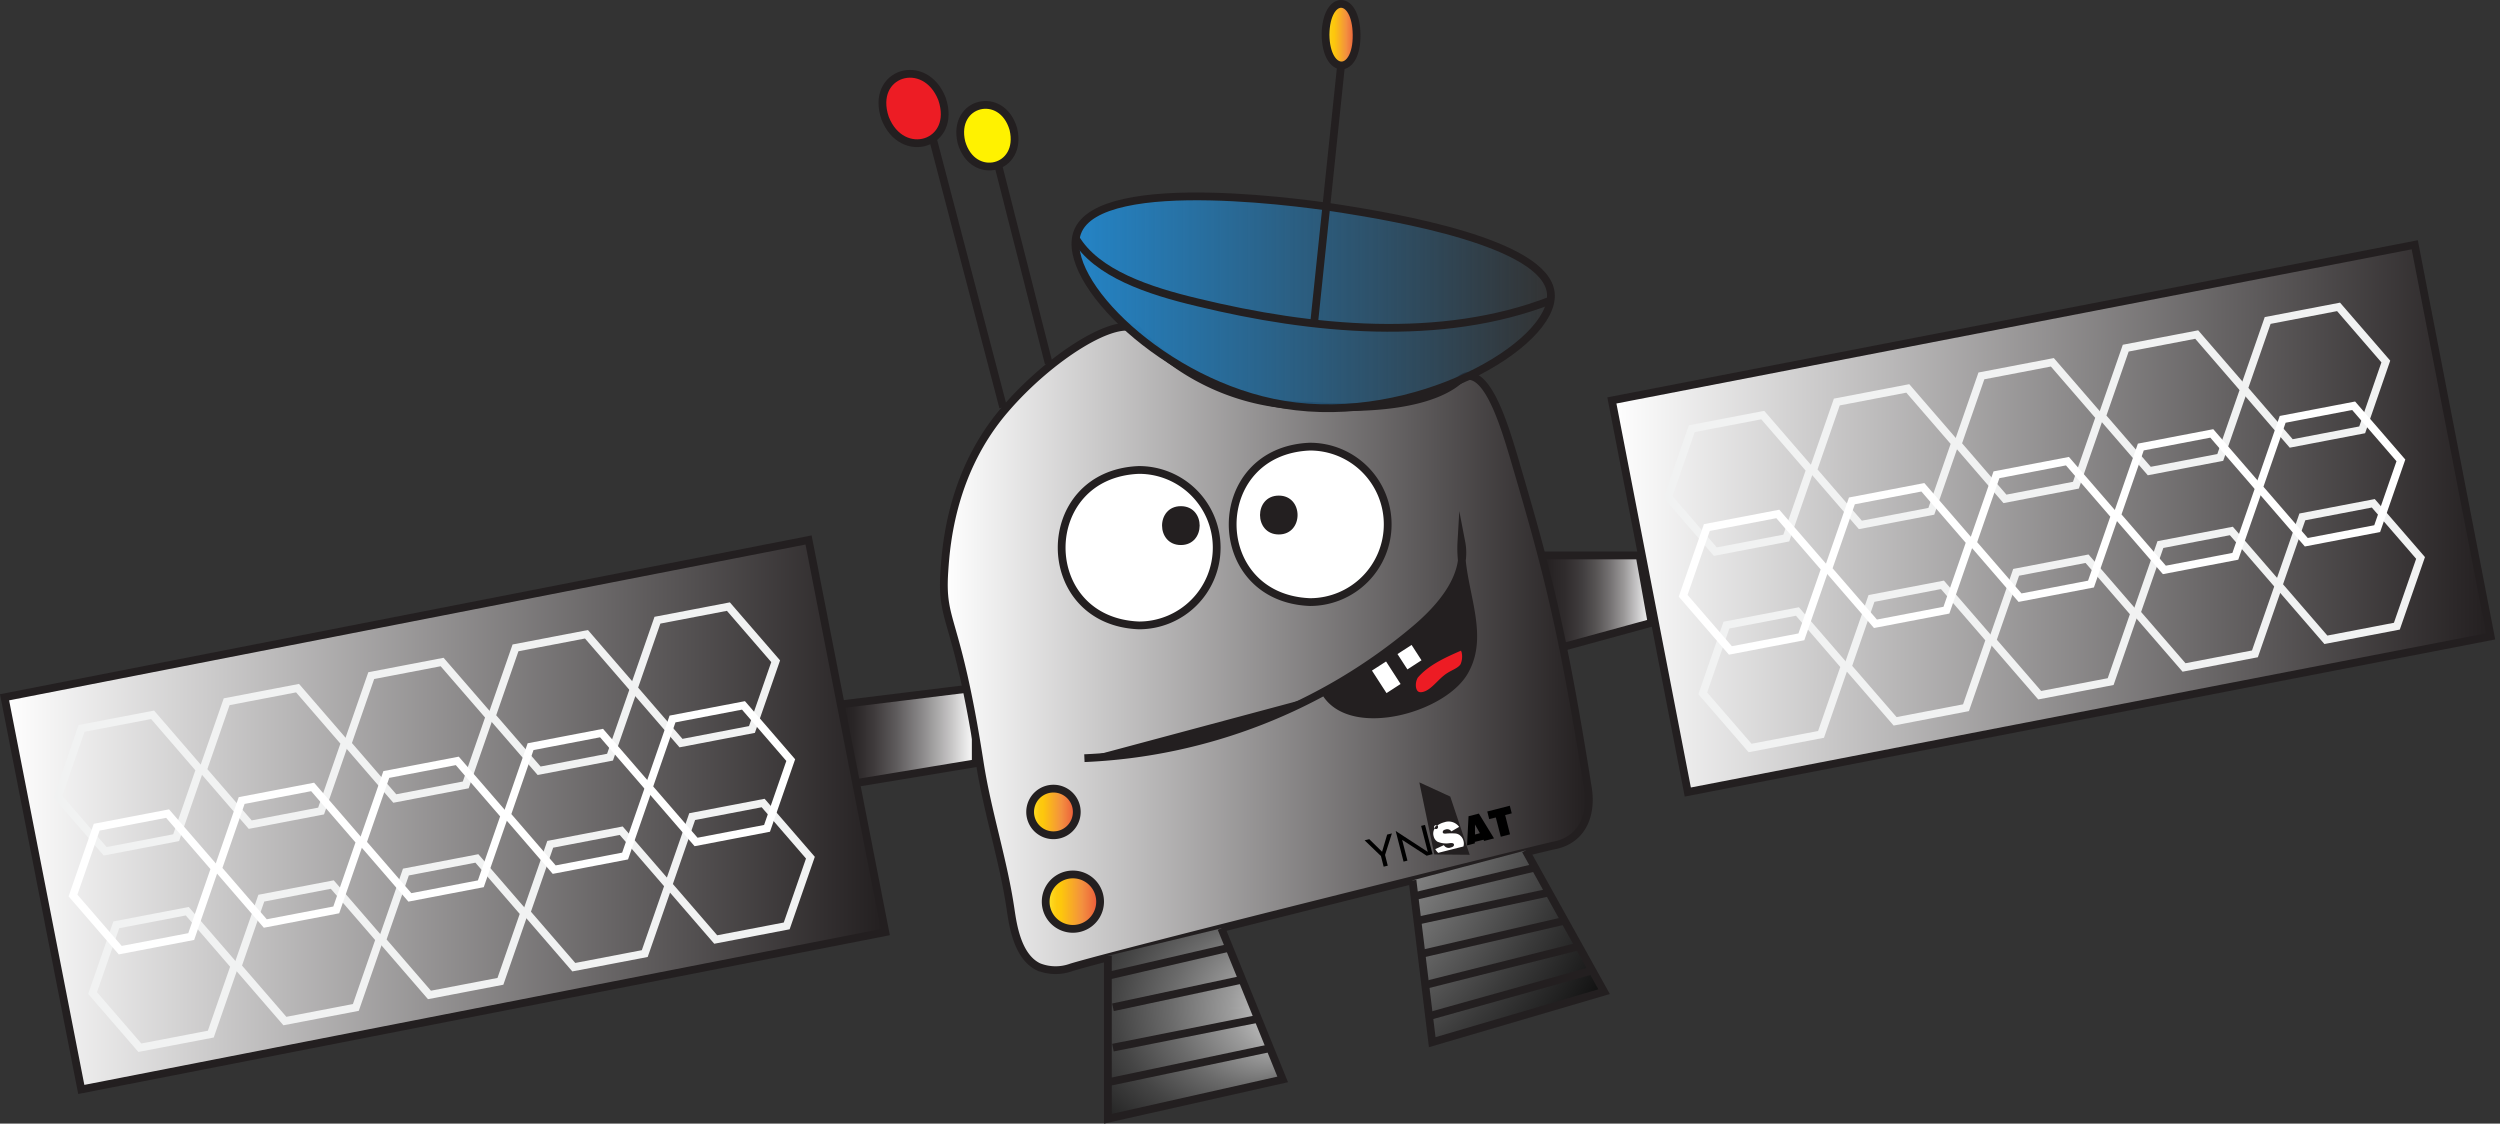 <svg xmlns="http://www.w3.org/2000/svg" xmlns:xlink="http://www.w3.org/1999/xlink" viewBox="0 0 321.63 144.55"><rect x="0" y="0" width="321.63" height="144.55" fill="#333333" stroke="none"/><defs><style>.cls-1,.cls-12,.cls-27,.cls-28{fill:none;}.cls-11,.cls-12,.cls-13,.cls-14,.cls-15,.cls-16,.cls-17,.cls-18,.cls-19,.cls-2,.cls-20,.cls-21,.cls-22,.cls-23,.cls-24,.cls-25,.cls-26,.cls-29,.cls-3,.cls-4,.cls-5,.cls-6,.cls-7,.cls-8,.cls-9{stroke:#231f20;}.cls-11,.cls-12,.cls-13,.cls-14,.cls-15,.cls-16,.cls-17,.cls-18,.cls-19,.cls-2,.cls-20,.cls-21,.cls-22,.cls-23,.cls-24,.cls-25,.cls-26,.cls-27,.cls-28,.cls-29,.cls-3,.cls-4,.cls-5,.cls-6,.cls-7,.cls-8,.cls-9{stroke-miterlimit:10;}.cls-2{fill:url(#linear-gradient);}.cls-3{fill:url(#linear-gradient-2);}.cls-4{fill:url(#White_Black);}.cls-5{fill:url(#Fading_Sky);}.cls-31,.cls-6{fill:#fff;}.cls-7{fill:url(#radial-gradient);}.cls-8{fill:#ed1c24;}.cls-9{fill:url(#Orange_Yellow);}.cls-10,.cls-11{fill:#231f20;}.cls-13{fill:#fff200;}.cls-14{fill:url(#radial-gradient-2);}.cls-15{fill:url(#Orange_Yellow-2);}.cls-16{fill:url(#Orange_Yellow-3);}.cls-17{fill:url(#White_Black-2);}.cls-18{fill:url(#White_Black-3);}.cls-19{fill:url(#White_Black-4);}.cls-20{fill:url(#White_Black-5);}.cls-21{fill:url(#White_Black-6);}.cls-22{fill:url(#White_Black-7);}.cls-23{fill:url(#White_Black-8);}.cls-24{fill:url(#White_Black-9);}.cls-25{fill:url(#White_Black-10);}.cls-26{fill:url(#White_Black-11);}.cls-27{stroke:#f1f2f2;}.cls-28{stroke:#fff;}.cls-29{fill:url(#White_Black-12);}.cls-30{clip-path:url(#clip-path);}</style><linearGradient id="linear-gradient" x1="108.23" y1="94.61" x2="125.53" y2="94.61" gradientUnits="userSpaceOnUse"><stop offset="0" stop-color="#231f20"/><stop offset="0.1" stop-color="#2a2627"/><stop offset="0.24" stop-color="#3e3a3b"/><stop offset="0.41" stop-color="#5e5b5c"/><stop offset="0.6" stop-color="#8b898a"/><stop offset="0.81" stop-color="#c4c3c3"/><stop offset="1" stop-color="#fff"/></linearGradient><linearGradient id="linear-gradient-2" x1="196.46" y1="77.45" x2="212.48" y2="77.45" gradientUnits="userSpaceOnUse"><stop offset="0" stop-color="#231f20"/><stop offset="0.17" stop-color="#262223"/><stop offset="0.31" stop-color="#302c2d"/><stop offset="0.44" stop-color="#403d3e"/><stop offset="0.56" stop-color="#585555"/><stop offset="0.67" stop-color="#767374"/><stop offset="0.78" stop-color="#9b9999"/><stop offset="0.88" stop-color="#c6c5c6"/><stop offset="0.99" stop-color="#f8f8f8"/><stop offset="1" stop-color="#fff"/></linearGradient><linearGradient id="White_Black" x1="121.41" y1="83.44" x2="204.33" y2="83.44" gradientUnits="userSpaceOnUse"><stop offset="0" stop-color="#fff"/><stop offset="1" stop-color="#231f20"/></linearGradient><linearGradient id="Fading_Sky" x1="138.35" y1="38.89" x2="199.54" y2="38.89" gradientUnits="userSpaceOnUse"><stop offset="0" stop-color="#2484c6"/><stop offset="1" stop-color="#2484c6" stop-opacity="0"/></linearGradient><radialGradient id="radial-gradient" cx="143.57" cy="129.68" fx="170.739" r="27.17" gradientUnits="userSpaceOnUse"><stop offset="0" stop-color="#fff"/><stop offset="0.1" stop-color="#d2d2d2"/><stop offset="0.23" stop-color="#9b9b9b"/><stop offset="0.37" stop-color="#6b6b6b"/><stop offset="0.5" stop-color="#454545"/><stop offset="0.63" stop-color="#272727"/><stop offset="0.76" stop-color="#111"/><stop offset="0.88" stop-color="#040404"/><stop offset="1"/></radialGradient><linearGradient id="Orange_Yellow" x1="170.53" y1="4.46" x2="174.53" y2="4.46" gradientUnits="userSpaceOnUse"><stop offset="0" stop-color="#fff33b"/><stop offset="0.04" stop-color="#fee72e"/><stop offset="0.12" stop-color="#fed51b"/><stop offset="0.2" stop-color="#fdca10"/><stop offset="0.28" stop-color="#fdc70c"/><stop offset="0.67" stop-color="#f3903f"/><stop offset="0.89" stop-color="#ed683c"/><stop offset="1" stop-color="#e93e3a"/></linearGradient><radialGradient id="radial-gradient-2" cx="158.33" cy="99.72" r="71.1" gradientUnits="userSpaceOnUse"><stop offset="0" stop-color="#fff"/><stop offset="0.1" stop-color="#dcdcdc"/><stop offset="0.39" stop-color="#7f7f7f"/><stop offset="0.62" stop-color="#3a3a3a"/><stop offset="0.78" stop-color="#101010"/><stop offset="0.87"/><stop offset="0.88" stop-color="#040404"/><stop offset="0.9" stop-color="#111"/><stop offset="0.92" stop-color="#262626"/><stop offset="0.94" stop-color="#434343"/><stop offset="0.95" stop-color="#696a6a"/><stop offset="0.97" stop-color="#979898"/><stop offset="0.99" stop-color="#cdcece"/><stop offset="1" stop-color="#f2f3f3"/></radialGradient><linearGradient id="Orange_Yellow-2" x1="132.53" y1="104.46" x2="138.53" y2="104.46" xlink:href="#Orange_Yellow"/><linearGradient id="Orange_Yellow-3" x1="134.53" y1="115.96" x2="141.53" y2="115.96" xlink:href="#Orange_Yellow"/><linearGradient id="White_Black-2" x1="142.66" y1="137" x2="163.69" y2="137" xlink:href="#White_Black"/><linearGradient id="White_Black-3" x1="143.18" y1="132.91" x2="161.99" y2="132.91" xlink:href="#White_Black"/><linearGradient id="White_Black-4" x1="143.18" y1="127.8" x2="159.92" y2="127.8" xlink:href="#White_Black"/><linearGradient id="White_Black-5" x1="142.66" y1="123.72" x2="158.16" y2="123.72" xlink:href="#White_Black"/><linearGradient id="White_Black-6" x1="183.85" y1="127.79" x2="204.85" y2="127.79" xlink:href="#White_Black"/><linearGradient id="White_Black-7" x1="183.36" y1="124.23" x2="203.13" y2="124.23" xlink:href="#White_Black"/><linearGradient id="White_Black-8" x1="182.87" y1="120.58" x2="201.3" y2="120.58" xlink:href="#White_Black"/><linearGradient id="White_Black-9" x1="182.35" y1="116.63" x2="199.28" y2="116.63" xlink:href="#White_Black"/><linearGradient id="White_Black-10" x1="181.97" y1="113.46" x2="197.5" y2="113.46" xlink:href="#White_Black"/><linearGradient id="White_Black-11" x1="0.59" y1="104.82" x2="113.89" y2="104.82" gradientTransform="translate(21.19 -9.04) rotate(11.07)" xlink:href="#White_Black"/><linearGradient id="White_Black-12" x1="207.74" y1="66.26" x2="321.05" y2="66.26" gradientTransform="translate(17.64 -49.53) rotate(11.07)" xlink:href="#White_Black"/><clipPath id="clip-path"><rect class="cls-1" x="174.52" y="98.29" width="20.6" height="14.57" transform="translate(-20.39 49.08) rotate(-14.34)"/></clipPath></defs><g id="Layer_2" data-name="Layer 2"><g id="Layer_1-2" data-name="Layer 1"><polyline class="cls-2" points="110.14 100.74 125.53 98.19 125.53 88.48 108.23 90.61"/><polygon class="cls-3" points="200.38 83.43 212.48 80.12 210.93 71.46 196.46 71.46 200.38 83.43"/><path class="cls-4" d="M146.33,42.42c-2.63-1.9-11.2,3.47-17,10.22-6.83,7.91-7.59,17.21-7.83,20.76-.48,7,1.55,5.3,4.59,25,1,6.25,3,12.31,3.92,18.56.3,2,.86,6.11,3.6,7.43a5.88,5.88,0,0,0,4.23.06c6.63-2,58.27-14.82,62-15.66,3.87-.71,5-4.15,4.43-7.49-3.37-21.32-5.53-28.94-9.53-42.55-1.13-3.76-3.1-10.37-5.79-10.38-.69,0-1,.44-2,1.14-4.5,3-12.91,3.12-18.51,2.68A29.66,29.66,0,0,1,146.33,42.42Z"/><path class="cls-5" d="M138.59,29.93c-2.19,6.14,11.25,19.59,26.55,22.13,16.8,2.79,34.94-7.71,34.38-14.3s-20.43-9.86-26.89-10.89C170,26.44,141.4,22.05,138.59,29.93Z"/><line class="cls-6" x1="119.52" y1="15.97" x2="129.06" y2="52.4"/><line class="cls-6" x1="128.38" y1="21.08" x2="134.92" y2="46.76"/><line class="cls-6" x1="172.63" y1="7.46" x2="169.06" y2="41.6"/><polyline class="cls-7" points="142.53 122.96 142.53 143.93 165.02 138.87 157.13 119.43"/><path class="cls-8" d="M121.19,12.72c2,5.86-5.13,8.06-7.32,2.48C111.88,9.34,119,7.14,121.19,12.72Z"/><path class="cls-9" d="M170.53,4.46c.08-5.28,3.93-5.28,4,0S170.61,9.74,170.53,4.46Z"/><path class="cls-6" d="M156.53,70.46a10,10,0,0,1-10,10c-13.26-.53-13.26-19.47,0-20A10,10,0,0,1,156.53,70.46Z"/><path class="cls-6" d="M178.53,67.46a10,10,0,0,1-10,10c-13.26-.53-13.26-19.47,0-20A10,10,0,0,1,178.53,67.46Z"/><path class="cls-10" d="M151.92,70.12c3.22,0,3.23-5,0-5s-3.22,5,0,5Z"/><path class="cls-10" d="M164.52,68.76c3.22,0,3.22-5,0-5s-3.22,5,0,5Z"/><path class="cls-11" d="M139.51,97.54a70.68,70.68,0,0,0,42.67-16.68c3.33-2.84,6.66-6.78,5.83-11.08-.32,5.51,3.13,11.38.58,16.27-2.44,5.06-14.61,8.52-18,3.16"/><path class="cls-8" d="M182,86.88c1.45-1.71,3.66-2.71,5.69-3.6.33-.16.76-.12.78.3a3,3,0,0,1-.13,2.12c-.4.64-1.2.89-1.84,1.29-1.15.7-2,2.21-3.35,2.52C181.56,89.87,181.34,87.93,182,86.88Z"/><path class="cls-12" d="M138.35,30.59c2.69,4.59,9.46,6.83,15.76,8.32,14.54,3.53,31.28,5.22,45.43-.28"/><path class="cls-13" d="M130.37,16.61c1.25,5.22-5.2,6.8-6.68,1.7C122.44,13.09,128.9,11.51,130.37,16.61Z"/><polyline class="cls-14" points="196.27 109.41 206.37 127.58 184.26 134.08 181.72 113.26"/><path class="cls-15" d="M138.53,104.46a3,3,0,0,1-6,0A3,3,0,0,1,138.53,104.46Z"/><path class="cls-16" d="M134.53,116a3.5,3.5,0,0,1,7,0A3.5,3.5,0,0,1,134.53,116Z"/><line class="cls-17" x1="142.66" y1="139.21" x2="163.69" y2="134.78"/><line class="cls-18" x1="143.18" y1="134.78" x2="161.99" y2="131.04"/><line class="cls-19" x1="143.18" y1="129.59" x2="159.92" y2="126.01"/><line class="cls-20" x1="142.66" y1="125.51" x2="158.16" y2="121.92"/><line class="cls-21" x1="183.85" y1="130.73" x2="204.85" y2="124.85"/><line class="cls-22" x1="183.36" y1="126.72" x2="203.13" y2="121.74"/><line class="cls-23" x1="182.87" y1="122.72" x2="201.3" y2="118.45"/><line class="cls-24" x1="182.35" y1="118.45" x2="199.28" y2="114.82"/><line class="cls-25" x1="181.97" y1="115.3" x2="197.5" y2="111.61"/><rect class="cls-6" x="176.77" y="84.93" width="3.16" height="4.45" transform="translate(-18.76 110.66) rotate(-32.85)"/><rect class="cls-6" x="179.76" y="82.89" width="3.16" height="3.35" transform="translate(-16.88 111.87) rotate(-32.85)"/><rect class="cls-26" x="4.54" y="79.11" width="105.4" height="51.41" transform="translate(-19.06 12.94) rotate(-11.07)"/><polygon class="cls-27" points="22.66 107.77 13.53 109.52 7.45 102.49 10.49 93.71 19.63 91.96 25.7 98.99 22.66 107.77"/><polygon class="cls-27" points="27.12 133.04 17.99 134.79 11.91 127.76 14.96 118.98 24.09 117.23 30.17 124.26 27.12 133.04"/><polygon class="cls-28" points="24.6 120.49 15.47 122.24 9.39 115.21 12.44 106.42 21.56 104.67 27.64 111.7 24.6 120.49"/><polygon class="cls-27" points="41.31 104.34 32.19 106.09 26.11 99.06 29.16 90.28 38.28 88.53 44.36 95.56 41.31 104.34"/><polygon class="cls-27" points="45.78 129.61 36.65 131.36 30.57 124.33 33.62 115.55 42.75 113.8 48.83 120.83 45.78 129.61"/><polygon class="cls-28" points="43.26 117.06 34.13 118.81 28.05 111.77 31.09 102.99 40.22 101.24 46.3 108.27 43.26 117.06"/><polygon class="cls-27" points="59.92 100.98 50.79 102.73 44.71 95.7 47.76 86.92 56.88 85.17 62.97 92.2 59.92 100.98"/><polygon class="cls-27" points="64.38 126.25 55.25 128 49.17 120.97 52.22 112.19 61.35 110.44 67.43 117.47 64.38 126.25"/><polygon class="cls-28" points="61.86 113.7 52.73 115.45 46.65 108.42 49.7 99.64 58.83 97.89 64.91 104.92 61.86 113.7"/><polygon class="cls-27" points="78.48 97.41 69.36 99.16 63.27 92.13 66.32 83.35 75.45 81.6 81.53 88.63 78.48 97.41"/><polygon class="cls-27" points="82.95 122.68 73.82 124.43 67.74 117.4 70.79 108.62 79.92 106.87 86 113.9 82.95 122.68"/><polygon class="cls-28" points="80.42 110.13 71.3 111.88 65.22 104.84 68.26 96.06 77.39 94.31 83.47 101.34 80.42 110.13"/><polygon class="cls-27" points="96.74 93.85 87.61 95.6 81.53 88.57 84.58 79.79 93.71 78.04 99.79 85.07 96.74 93.85"/><polygon class="cls-27" points="101.21 119.12 92.08 120.87 86 113.84 89.05 105.06 98.18 103.31 104.26 110.34 101.21 119.12"/><polygon class="cls-28" points="98.68 106.57 89.55 108.32 83.47 101.29 86.52 92.5 95.65 90.75 101.73 97.79 98.68 106.57"/><rect class="cls-29" x="211.7" y="40.55" width="105.4" height="51.41" transform="matrix(0.98, -0.19, 0.19, 0.98, -7.8, 52)"/><polygon class="cls-27" points="229.81 69.22 220.68 70.97 214.6 63.93 217.65 55.15 226.78 53.4 232.86 60.43 229.81 69.22"/><polygon class="cls-27" points="234.28 94.48 225.15 96.23 219.06 89.2 222.11 80.42 231.24 78.67 237.32 85.7 234.28 94.48"/><polygon class="cls-28" points="231.75 81.93 222.62 83.68 216.54 76.65 219.59 67.87 228.72 66.12 234.8 73.15 231.75 81.93"/><polygon class="cls-27" points="248.47 65.78 239.34 67.53 233.26 60.5 236.31 51.72 245.44 49.97 251.52 57 248.47 65.78"/><polygon class="cls-27" points="252.93 91.05 243.81 92.8 237.72 85.77 240.77 76.99 249.9 75.24 255.98 82.27 252.93 91.05"/><polygon class="cls-28" points="250.41 78.5 241.28 80.25 235.2 73.22 238.25 64.44 247.38 62.69 253.46 69.72 250.41 78.5"/><polygon class="cls-27" points="267.07 62.42 257.94 64.18 251.86 57.14 254.91 48.36 264.04 46.61 270.12 53.64 267.07 62.42"/><polygon class="cls-27" points="271.54 87.69 262.41 89.44 256.33 82.41 259.38 73.63 268.5 71.88 274.58 78.91 271.54 87.69"/><polygon class="cls-28" points="269.01 75.14 259.88 76.89 253.8 69.86 256.85 61.08 265.98 59.33 272.06 66.36 269.01 75.14"/><polygon class="cls-27" points="285.64 58.85 276.51 60.6 270.43 53.57 273.48 44.79 282.61 43.04 288.69 50.07 285.64 58.85"/><polygon class="cls-27" points="290.1 84.12 280.98 85.87 274.89 78.84 277.94 70.06 287.07 68.31 293.15 75.34 290.1 84.12"/><polygon class="cls-28" points="287.58 71.57 278.45 73.32 272.37 66.29 275.42 57.51 284.55 55.76 290.63 62.79 287.58 71.57"/><polygon class="cls-27" points="303.9 55.3 294.77 57.05 288.69 50.01 291.74 41.23 300.86 39.48 306.94 46.51 303.9 55.3"/><polygon class="cls-27" points="308.36 80.56 299.23 82.31 293.15 75.28 296.2 66.5 305.33 64.75 311.41 71.78 308.36 80.56"/><polygon class="cls-28" points="305.83 68.01 296.71 69.76 290.63 62.73 293.67 53.95 302.8 52.2 308.88 59.23 305.83 68.01"/><g class="cls-30"><polygon class="cls-10" points="184.53 109.93 182.6 100.65 186.58 102.48 189.08 109.97 184.53 109.93"/><polygon points="179.07 107.22 178.46 107.37 177.81 109.58 176.16 107.96 175.56 108.11 177.66 110.13 178.01 111.5 178.54 111.37 178.19 109.99 179.07 107.22"/><polygon points="182.83 106.25 183.69 109.6 179.56 106.91 180.57 110.85 181.07 110.72 180.39 108.05 183.54 110.09 184.3 109.89 183.33 106.13 182.83 106.25"/><polygon points="193.64 104.86 194.49 104.64 194.24 103.66 191.34 104.4 191.59 105.38 192.44 105.17 193.08 107.65 194.27 107.34 193.64 104.86"/><path d="M190.26,104.67l-1.33.34-.19,3.75,1-.26v-.19l.7-.17.41-.11.09.16,1.27-.33ZM190,107.3l-.24.06v-.42l0-.86.63,1.11Z"/><g class="cls-30"><path class="cls-31" d="M187.88,107.51a1.14,1.14,0,0,0-.62-.28,7.66,7.66,0,0,0-1.12,0,1,1,0,0,1-.39,0,.2.2,0,0,1-.14-.15c0-.17.07-.29.35-.36a.64.64,0,0,1,.76.24l1-.58a1.66,1.66,0,0,0-1.92-.59,2.36,2.36,0,0,0-.9.43.22.22,0,0,1,.1.13.26.26,0,0,1-.18.3.26.26,0,0,1-.24-.07,1.21,1.21,0,0,0-.14,1,1.11,1.11,0,0,0,.5.71,2.86,2.86,0,0,0,1.53.19,1.27,1.27,0,0,1,.43,0,.24.24,0,0,1,.16.18c0,.17-.09.29-.41.37a.71.71,0,0,1-.89-.3l-1.11.51a2.06,2.06,0,0,0,.38.48l3.24-.82a1.27,1.27,0,0,0,0-.75,1.21,1.21,0,0,0-.39-.63"/><path class="cls-31" d="M184.6,106.46a1.19,1.19,0,0,1,.27-.28.23.23,0,0,0-.2,0,.23.23,0,0,0-.17.29.37.37,0,0,0,.05.11l0-.08"/><path class="cls-10" d="M184.79,106.61a.26.26,0,0,0,.18-.3.22.22,0,0,0-.1-.13,1.19,1.19,0,0,0-.27.28l0,.08a.26.26,0,0,0,.24.07"/></g></g></g></g></svg>